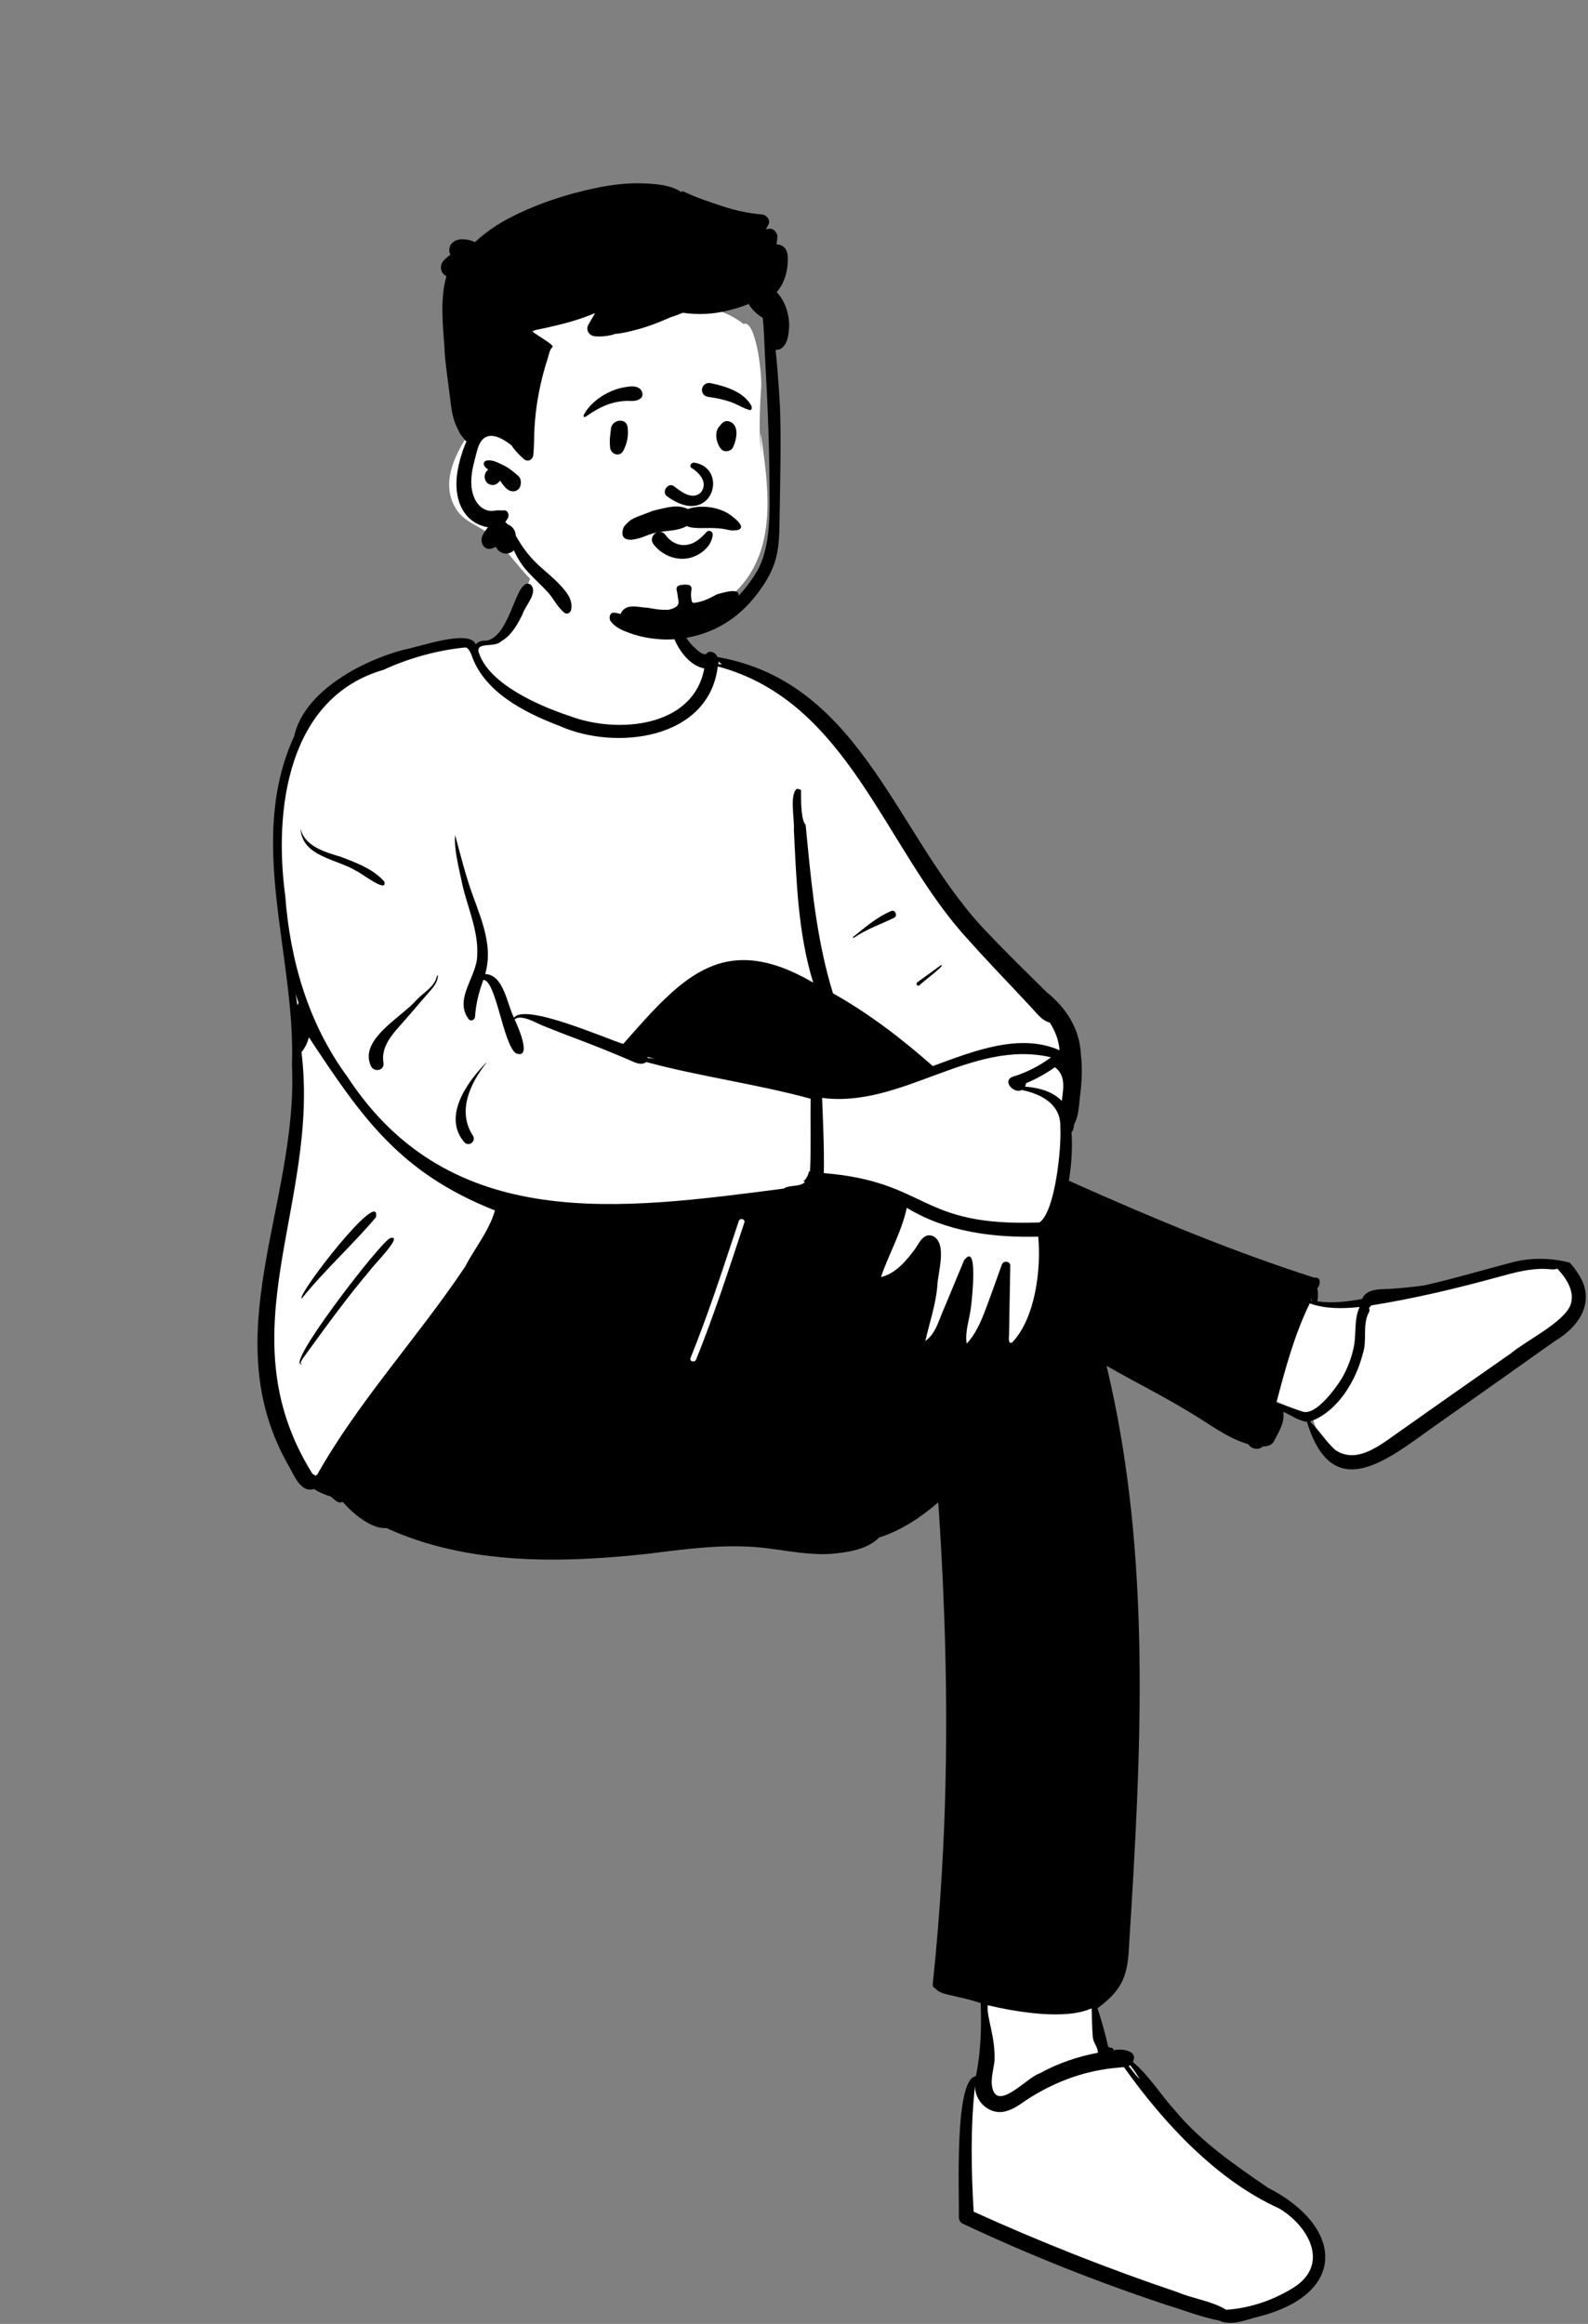 <svg width="192" height="281" viewBox="0 0 192 281" fill="none" xmlns="http://www.w3.org/2000/svg">
<rect x="0" y="0" width="192" height="281" fill="#808080" stroke="none"/>
<path fill-rule="evenodd" clip-rule="evenodd" d="M189.698 153.101C188.836 152.852 187.758 152.789 186.814 152.743C183.478 152.546 180.076 154.141 176.804 154.86C175.372 155.215 173.856 155.633 172.324 155.944C170.963 156.129 169.557 156.268 168.143 156.356C167 156.391 165.67 156.303 165.28 157.507C162.983 157.954 160.949 158.14 158.759 157.76C158.964 157.061 159.081 156.329 158.869 155.576C158.976 155.397 159.122 155.156 159.199 154.993H158.936C155.092 153.451 150.936 152.397 147.072 150.799C142.028 148.977 134.601 145.456 128.773 143.051C129.168 140.882 129.315 138.679 129.147 136.536L129.381 136.347C129.458 135.926 129.578 135.422 129.794 135.04C130.069 134.309 130.076 133.311 130.185 132.484C130.413 130.868 130.565 128.434 130.15 126.514C129.969 123.911 128.219 121.905 126.332 120.295C124.015 117.998 121.695 115.756 119.433 113.37C106.914 100.576 105.924 84.461 86.326 79.563L86.317 79.487C86.162 79.314 86.099 79.177 85.923 79.451C85.276 79.202 84.469 79.223 83.927 78.802C82.966 77.923 82.283 76.907 81.837 75.702C81.493 73.424 81.736 69.912 79.745 68.455C77.534 67.127 65.785 66.181 64.772 69.085C64.143 69.677 63.857 70.428 63.661 71.349C63.006 72.591 62.593 73.967 61.934 75.228C60.532 78.055 59.623 77.428 57.148 78.074C56.879 77.474 56.063 77.595 55.469 77.682C48.27 78.696 39.494 81.464 36.412 88.247L36.675 88.213C31.355 98.234 34.805 110.977 35.756 121.596C36.526 131.035 35.646 140.519 33.554 149.323C30.987 158.664 30.839 169.111 35.933 177.566C36.451 178.534 37.081 179.901 38.197 179.294C38.808 179.758 39.495 180.078 40.443 180.356C40.704 180.546 40.975 180.866 41.249 181.002C41.262 181.021 41.702 180.766 41.725 180.759C42.558 181.951 88.284 185.932 93.029 186.551C97.209 187.056 102.733 188.346 106.14 185.323C108.956 184.517 111.902 182.417 114.152 180.333C115.517 200.183 116.272 240.838 117.49 241.121C118.023 241.302 118.743 241.519 119.346 241.692C119.35 243.118 119.456 244.739 119.344 246.141C119.157 247.725 118.683 249.594 118.469 251.259C117.547 251.197 117.276 252.124 117.169 252.753C116.373 257.954 116.397 262.147 116.454 267.863C125.809 273.387 136.773 276.425 147.3 279.996C148.308 280.755 150.493 279.934 151.657 279.728C155.699 278.93 160.291 276.571 159.271 272.244C158.524 268.986 155.388 267.111 152.747 265.194C149.859 263.096 146.814 261 144.158 258.502C142.026 256.489 140.435 254.928 138.658 252.657C137.869 251.6 137.029 249.865 135.968 249.086C137.089 247.754 134.825 249.003 133.968 249.08C133.464 246.701 132.84 244.417 132.091 242.135L132.819 242.168C135.208 239.931 136.547 229.194 136.713 226.008C137.911 205.243 137.882 181.309 133.079 163.821C136.727 166.073 140.728 167.955 144.357 170.183C146.645 171.527 148.967 173.392 151.532 174.044C151.699 174.525 152.31 174.712 152.644 174.241C153.103 174.298 153.695 174.107 153.745 173.897C154.215 172.935 154.895 171.897 154.813 170.851C154.813 170.851 154.183 169.386 154.183 169.386C155.595 169.961 157.129 171.172 158.636 171.283C161.679 181.47 167.674 175.763 173.444 171.798C176.925 169.359 180.734 166.666 184.398 164.065C187.507 161.586 193.577 159.233 190.601 154.322" fill="white"/>
<path fill-rule="evenodd" clip-rule="evenodd" d="M58.916 77.452C61.855 76.736 62.357 69.672 64.132 70.678C65.157 71.572 63.479 73.26 63.182 74.27L63.052 74.526C62.45 75.702 61.769 76.874 60.583 77.552C59.82 78.357 57.54 77.567 57.875 78.849C59.046 82.713 65.258 85.389 68.92 86.593C74.61 88.736 83.817 88.011 85.153 80.826C82.032 80.253 79.724 74.606 81.648 72.255C81.714 74.539 82.336 76.896 84.124 78.443L84.223 78.534C84.537 78.822 84.945 79.165 85.351 79.101C85.747 78.548 86.516 78.863 86.742 79.447C104.514 82.527 108.474 101.747 119.666 113.06C121.902 115.42 124.239 117.68 126.546 119.969C128.902 121.843 130.569 124.456 130.686 127.525C130.896 129.231 130.792 130.94 130.567 132.649L130.551 132.803C130.446 133.863 130.384 135 129.882 135.941C129.795 136.26 129.83 136.662 129.555 136.887C129.675 138.838 129.561 140.823 129.232 142.767L130.089 143.151C139.525 147.365 149.07 151.336 158.908 154.495C159.749 154.342 159.681 155.322 159.274 155.768C159.381 156.292 159.393 156.837 159.267 157.356C161.068 157.615 162.898 157.399 164.677 157.07C165.239 155.828 166.734 155.894 167.89 155.859C169.326 155.769 170.759 155.628 172.185 155.429C175.697 154.642 179.146 153.607 182.624 152.697C184.952 152.04 187.462 152.072 189.797 152.676C190.194 153.122 190.56 153.598 190.869 154.103C193.004 157.422 190.901 160.463 187.921 162.206C183.141 165.603 178.359 168.996 173.558 172.363L173.209 172.612C167.496 176.712 161.069 181.901 158.018 171.923C156.993 171.802 156.094 171.112 155.139 170.705C155.396 171.903 154.628 173.112 154.099 174.139C153.871 174.723 153.249 174.916 152.674 174.911C152.181 175.395 151.257 175.204 150.935 174.63C148.324 173.88 146.166 172.13 143.854 170.771C140.568 168.769 137.12 167.063 133.785 165.146C139.324 188.139 137.97 212.089 136.496 235.494L136.485 235.706C136.303 239.123 135.521 240.739 132.694 242.834C133.187 244.34 133.627 245.852 133.963 247.401C134.082 247.76 134.628 247.422 134.632 247.916C135.636 247.68 137.677 247.932 136.965 249.325C138.981 251.022 140.347 253.32 142.114 255.254C145.227 258.995 149.295 261.779 153.285 264.522C162.456 269.208 162.982 277.328 152.251 280.101L152.144 280.127C150.666 280.483 148.887 281.298 147.454 280.612C145.311 280.198 143.185 279.361 141.088 278.723C132.647 275.922 124.39 272.643 116.39 268.874C116.1 268.737 115.936 268.424 115.929 268.111C116.018 265.525 115.318 251.353 117.992 251.048C118.589 248.153 118.683 245.164 118.575 242.209C117.707 241.935 116.83 241.671 115.931 241.5C115.059 241.225 113.694 241.163 113.11 240.454C112.9 240.378 112.746 240.19 112.778 239.893C113.25 235.452 113.608 230.999 113.87 226.541C114.765 211.589 114.461 196.591 113.441 181.655C111.341 183.476 108.947 185.071 106.282 185.919C104.812 187.397 102.453 187.714 100.445 187.893C97.863 188.053 95.327 187.536 92.779 187.214C88.452 186.668 84.155 187.152 79.86 187.687L78.392 187.871C67.876 189.027 56.511 189.266 46.71 184.76C44.864 184.924 42.574 182.925 41.422 181.588C40.914 181.903 40.414 181.288 40.009 180.965C39.341 180.761 38.583 180.469 37.976 180.042C36.437 180.547 35.606 178.543 35.022 177.454C25.742 161.522 36.077 145.663 35.299 128.768C35.77 115.523 29.744 101.724 35.568 89.02C36.746 83.644 43.637 79.929 48.823 78.562C50.494 78.286 56.822 75.992 57.518 77.921C57.848 77.487 58.411 77.454 58.916 77.452ZM135.887 249.946C135.018 250.039 134.17 250.093 133.31 250.251C130.173 250.767 127.18 251.985 124.484 253.677C123.611 254.223 122.832 254.91 121.83 255.215C119.771 255.964 117.748 254.103 117.899 252.091C117.325 257.148 117.423 262.351 117.721 267.433C125.774 271.086 134.008 274.343 142.392 277.172C144.28 277.966 146.515 278.22 148.249 279.292C151.205 279.105 154.181 278.064 156.664 276.437C160.783 273.572 158.049 269.027 154.634 267.027C147.118 263.626 140.72 256.744 135.887 249.946ZM119.419 242.467C119.261 243.966 120.397 246.301 120.237 249.289C120.114 250.222 119.824 251.199 119.924 252.136C120.387 255.61 124.139 251.195 125.689 250.711C127.89 249.497 130.282 248.671 132.741 248.219C132.726 247.418 132.197 247.098 132.127 246.307C132.027 245.14 132.032 244.019 131.98 242.842C128.783 244.3 122.81 243.269 119.419 242.467ZM136.645 249.719C136.59 249.756 136.531 249.788 136.47 249.816C136.915 250.356 137.3 250.955 137.827 251.419L137.602 251.069C137.302 250.603 136.995 250.139 136.645 249.719ZM37.345 125.421C37.184 126.077 36.89 126.695 36.451 127.22C38.72 145.671 27.043 161.052 37.779 178.208C37.915 178.271 38.039 178.35 38.158 178.449C38.221 178.407 38.284 178.362 38.346 178.318C43.379 169.39 50.542 161.688 56.25 153.144C57.345 151 59.149 148.841 59.839 146.363C48.369 141.822 43.787 135.197 37.345 125.421ZM188.297 153.408C187.811 153.582 187.269 153.438 186.75 153.429C184.908 153.389 183.107 153.871 181.345 154.359C176.219 155.764 171.066 157.009 165.814 157.841C165.708 157.951 165.606 158.064 165.514 158.182C165.605 158.336 165.619 158.53 165.487 158.722C164.695 160.239 165.335 162.097 164.76 163.721C163.926 167.009 161.708 170.718 158.397 171.885C159.501 172.94 160.292 174.297 161.43 175.315C164.225 177.236 167.303 174.373 169.585 172.838C173.929 169.761 178.285 166.706 182.652 163.662C184.609 162.036 188.937 159.987 189.874 157.833C190.474 156.181 189.382 154.572 188.297 153.408ZM158.358 157.6C156.488 161.424 155.408 165.489 154.328 169.594C155.452 169.904 156.486 170.389 157.59 170.716C159.145 171.066 161.341 168.053 162.12 166.857C162.924 165.52 163.487 164.05 163.748 162.51C163.968 161.003 163.733 159.436 164.388 158.04C162.362 158.247 160.307 158.291 158.358 157.6ZM47.188 149.711C48.944 149.218 44.949 153.201 44.719 153.626C42.122 156.7 39.742 159.948 37.38 163.205L36.664 164.194C36.596 164.294 36.121 164.997 36.464 164.908C36.496 164.899 36.51 164.941 36.485 164.958C34.301 165.345 46.135 149.982 47.188 149.711ZM89.998 147.831C90.139 147.402 89.465 147.218 89.323 147.645L88.876 148.996C87.186 154.103 85.507 159.217 83.488 164.205C83.32 164.623 83.995 164.805 84.163 164.392C86.359 158.964 88.153 153.387 89.998 147.831ZM109.634 146.043C109.018 148.973 107.462 151.614 106.519 154.415C108.29 154.023 109.655 152.368 110.687 150.944L110.718 150.897C111.206 150.145 111.772 148.971 112.878 149.501C114.558 150.479 113.354 153.948 113.323 155.593C113.11 157.846 112.379 159.955 111.881 162.144C113.161 161.267 113.529 159.537 114.153 158.189L116.555 152.413C118.32 149.988 117.5 157.251 117.409 157.936C117.266 159.442 116.633 160.956 116.881 162.472C117.877 161.398 118.504 160.048 119.031 158.679C119.762 156.774 120.429 154.844 121.125 152.927C121.365 152.313 122.277 152.528 122.145 153.205C122.1 155.381 122.064 157.557 122.029 159.733L122.004 161.365C121.999 161.675 121.846 162.579 122.379 162.329C125.179 159.383 125.896 153.492 125.532 149.534C120.029 149.667 114.415 148.952 109.634 146.043ZM158.604 157.034C158.581 157.105 158.555 157.177 158.529 157.249C158.545 157.253 158.562 157.256 158.578 157.26C158.588 157.184 158.597 157.109 158.604 157.034ZM36.469 157.034C35.859 156.581 46.119 143.373 45.454 147.186C42.592 150.582 39.254 153.557 36.469 157.034ZM127.079 127.847C117.484 125.587 109.034 134.03 99.398 132.754C99.51 135.778 99.665 138.822 99.604 141.848C112.4 142.906 110.944 148.367 125.675 147.817C127.578 146.539 128.36 138.704 128.199 136.339C128.322 133.542 125.922 132.287 123.531 131.797C122.668 132.32 121.118 130.759 122.4 130.21C124.089 129.701 125.668 128.9 127.079 127.847ZM56.292 78.285C52.879 78.622 49.498 79.555 46.36 80.997C34.763 84.354 33.091 97.966 34.485 108.281C35.063 116.126 37.294 123.798 41.985 130.177C54.473 149.273 75.157 146.249 94.749 143.723C95.455 143.23 96.652 143.58 97.332 142.929C97.261 142.905 97.197 142.871 97.142 142.829C97.469 142.573 97.722 142.124 97.798 141.647L97.939 141.661C98.077 138.7 97.967 135.796 98.011 132.858C91.574 131.088 84.67 130.183 78.145 128.42C77.404 128.938 76.549 128.341 75.824 128.06C73.946 127.259 72.052 126.498 70.143 125.773L69.666 125.593C68.421 125.126 67.178 124.646 65.946 124.146L65.484 123.958C64.778 123.668 62.995 122.597 62.225 123.266L62.287 123.4C62.744 124.399 64.317 128.096 62.383 127.365C60.813 126.259 59.998 118.548 58.443 118.48C57.908 119.916 57.525 121.406 57.437 122.94C57.406 123.286 56.953 123.577 56.681 123.254C54.836 120.818 57.623 118.164 57.697 115.593C57.873 112.603 56.554 109.806 55.896 106.944L55.856 106.746C55.471 104.89 54.871 102.639 55.03 100.973L55.413 102.419C55.797 103.865 56.19 105.312 56.641 106.738C57.761 110.3 59.783 113.969 58.66 117.78C60.914 117.855 61.295 121.423 62.142 123.053C63.512 121.27 73.153 125.544 75.353 126.23L75.777 125.747C82.667 117.913 87.641 112.612 98.32 118.809C96.475 112.841 96.297 106.503 95.982 100.306C96.09 99.127 95.411 96.018 96.369 95.374C96.535 95.398 96.697 95.449 96.85 95.516L96.85 96.127C96.854 97.31 96.909 99.272 97.404 99.718L97.631 102.06C98.226 108.153 98.9 114.24 100.714 120.111C105.069 122.552 109.043 125.609 112.781 128.907L113.207 128.751C117.826 127.055 123.384 124.882 128.106 126.998C128.028 125.803 127.568 124.66 126.926 123.649C125.856 123.383 125.156 122.252 124.39 121.498C121.963 118.883 119.471 116.328 117.099 113.661C106.98 102.744 102.674 84.818 86.782 80.584C85.732 89.405 74.478 90.813 67.695 87.794L67.438 87.695C63.222 86.063 58.458 83.601 56.977 79.114L56.916 78.984C56.763 78.668 56.582 78.345 56.292 78.285ZM58.794 128.485C58.806 128.471 58.83 128.49 58.819 128.505C56.843 130.991 55.236 134.382 57.199 137.353C57.562 138.021 56.714 138.664 56.171 138.154C53.445 135.05 56.469 130.843 58.794 128.485ZM127.538 129.047C126.452 129.825 125.287 130.471 124.053 130.98C124.057 131.123 123.987 131.275 123.925 131.387C125.549 131.517 127.241 131.938 128.382 133.126C128.437 132.691 128.491 132.255 128.533 131.82C128.638 130.698 128.446 129.695 127.538 129.047ZM52.823 118.055L52.836 117.995C52.845 117.927 52.948 117.923 52.945 117.995C52.907 118.884 52.262 119.516 51.716 120.149C50.905 121.088 50.094 122.027 49.284 122.966C47.928 124.601 45.931 126.246 46.38 128.616C46.388 129.457 45.336 129.638 44.909 129.019C43.212 125.773 48.555 123.011 50.356 120.917C51.202 120.011 52.534 119.344 52.823 118.055ZM78.262 127.8C78.288 127.841 78.306 127.884 78.315 127.929C78.6 127.96 78.883 127.992 79.167 128.027L78.262 127.8ZM35.765 120.209C35.816 120.548 35.863 120.888 35.908 121.228L35.953 121.568L35.96 121.539C35.983 121.45 36.027 121.374 36.084 121.312L36.104 121.292C35.986 120.933 35.873 120.572 35.765 120.209ZM113.767 116.698C114.448 116.625 111.363 118.849 111.193 119.125C110.944 119.341 110.654 118.956 110.919 118.768C111.877 118.09 112.822 117.394 113.767 116.698ZM107.766 110.155C108.239 109.96 108.561 110.751 108.112 110.972C106.475 111.775 104.745 112.343 103.237 113.399C103.17 113.445 103.087 113.337 103.15 113.288L103.331 113.144C104.72 112.038 106.108 110.836 107.766 110.155ZM36.33 100.153C36.787 102.313 39.262 103.023 41.183 103.598L41.783 103.827C43.479 104.478 45.236 105.211 46.456 106.586C46.935 108.138 43.522 105.435 43.046 105.298C40.715 103.849 36.505 103.603 36.33 100.153ZM86.852 79.985C86.865 80.094 86.872 80.207 86.875 80.319C87.018 80.319 87.161 80.32 87.304 80.325C87.137 80.226 86.984 80.114 86.852 79.985Z" fill="black"/>
<path fill-rule="evenodd" clip-rule="evenodd" d="M91.936 53.627C91.698 51.532 92.006 47.151 92.027 46.885C92.157 45.202 91.371 38.559 89.885 39.171C87.392 37.192 84.071 36.755 80.966 36.546C74.516 36.112 67.654 37.108 62.674 41.46C60.211 43.72 57.813 47.008 58.006 50.43C55.768 53.675 52.613 58.125 55.401 61.918C56.349 63.13 57.856 63.581 59.046 64.499C61.441 66.436 62.944 69.216 65.361 71.141C71.766 76.912 82.641 78.117 88.934 71.553C93.8 66.8 93.013 59.688 92.157 53.627C91.582 49.553 92.4 57.716 91.936 53.627Z" fill="white"/>
<path fill-rule="evenodd" clip-rule="evenodd" d="M72.084 22.726C73.941 22.34 75.848 22.101 77.745 22.173L77.891 22.179C79.318 22.237 81.125 22.367 82.37 23.22C82.442 23.146 82.557 23.108 82.661 23.159C84.141 23.885 85.768 24.409 87.325 24.931C88.876 25.449 90.484 25.792 92.109 25.93C92.721 25.982 93.244 26.66 92.857 27.269C92.765 27.414 92.675 27.56 92.586 27.707C92.735 27.691 92.885 27.674 93.034 27.659C93.526 27.608 94.017 28.147 93.988 28.639C93.97 28.949 93.937 29.255 93.889 29.556C94.076 29.552 94.263 29.581 94.442 29.66C95.353 30.055 95.29 31.17 95.222 32.018C95.127 33.195 94.699 34.442 93.903 35.323C94.497 35.956 94.918 36.714 95.169 37.612C95.35 38.269 95.452 38.968 95.402 39.652L95.386 39.856C95.324 40.598 95.201 41.419 94.682 41.953C94.415 42.228 94.087 42.328 93.774 42.296C93.963 44.005 94.085 45.724 94.199 47.437L94.252 48.256C94.507 52.214 94.303 59.092 94.252 63.057C94.206 66.763 93.924 68.581 91.713 71.59C89.698 74.329 87.083 76.183 83.812 76.951C82.048 77.365 80.403 77.436 78.618 77.172C77.753 77.044 76.842 76.818 76.021 76.508C75.112 76.163 74.464 75.902 73.853 75.141C73.564 74.781 73.703 74.013 74.279 74.085C75.15 74.194 75.352 74.415 76.187 74.679L76.78 74.956C77.612 75.23 78.522 75.59 79.391 75.677C81.173 75.854 83.21 75.511 84.917 74.956C87.695 74.052 89.929 71.716 91.462 69.183C93.282 66.18 93.057 61.564 93.031 58.111C93.002 54.323 92.882 50.532 92.687 46.747L92.653 46.117C92.55 44.169 92.45 42.22 92.362 40.272C92.335 39.66 92.293 39.044 92.218 38.434C91.531 38.021 90.916 37.451 90.516 36.748C89.71 37.09 88.863 37.337 88.084 37.534C86.278 37.991 84.404 38.101 82.566 37.816C82.071 38.026 81.565 38.211 81.052 38.37C80.913 38.433 80.775 38.495 80.636 38.556C79.398 39.1 78.143 39.561 76.837 39.899L76.516 39.981C75.829 40.155 75.082 40.327 74.35 40.38C74.23 40.428 74.101 40.468 73.959 40.504C73.293 40.67 72.601 40.723 71.919 40.664C71.254 40.607 70.773 39.916 71.139 39.269C71.407 38.797 71.677 38.327 71.95 37.857C71.001 38.263 70.022 38.6 69.035 38.886C68.038 39.175 67.026 39.418 66.014 39.642C65.472 39.761 64.929 39.866 64.389 39.984C64.002 40.069 67.123 41.691 66.807 41.953C66.459 42.24 66.36 42.91 66.228 43.323C66.054 43.86 65.891 44.399 65.743 44.944C65.446 46.032 65.204 47.136 65.016 48.251C64.828 49.367 64.701 50.495 64.631 51.625C64.561 52.755 64.592 53.892 64.479 55.017C64.418 55.613 63.795 55.92 63.335 55.503C63.281 55.455 63.226 55.405 63.172 55.355L63.092 55.28C62.698 54.913 62.316 54.524 62.001 54.086C61.944 54.006 61.889 53.921 61.838 53.836C61.83 53.836 61.822 53.833 61.814 53.827L61.727 53.76C60.764 53.024 59.157 52.064 58.219 53.287C57.92 53.676 57.767 54.172 57.64 54.651L57.417 55.507C57.273 56.066 57.137 56.628 57.057 57.2C56.878 58.481 56.968 59.958 57.826 60.985C58.169 61.396 58.641 61.69 59.168 61.767C59.462 61.808 59.752 61.757 60.044 61.719C60.34 61.681 60.626 61.742 60.922 61.713C61.393 61.665 61.599 62.245 61.423 62.609C61.328 62.804 61.216 62.973 61.088 63.116C61.191 63.207 61.288 63.304 61.382 63.407C61.661 63.499 61.91 63.696 62.097 63.956C62.248 64.166 62.327 64.395 62.34 64.636C62.357 64.696 62.371 64.757 62.384 64.819L62.639 65.245C62.695 65.338 62.751 65.43 62.807 65.521C63.457 66.572 64.178 67.462 65.074 68.301C65.937 69.108 66.873 69.83 67.683 70.696L67.779 70.799C68.534 71.617 69.33 72.607 69.035 73.796C68.959 74.102 68.543 74.322 68.272 74.115C67.4 73.45 66.961 72.397 66.221 71.59C65.459 70.758 64.616 70.011 63.852 69.183C63.13 68.4 62.56 67.514 62.131 66.538C61.959 66.733 61.709 66.871 61.363 66.924C60.768 67.016 60.214 66.658 59.955 66.129C59.788 66.204 59.618 66.273 59.447 66.327C58.545 66.61 57.977 65.58 58.318 64.818C58.499 64.41 58.727 64.055 59.009 63.757C58.127 63.632 57.23 63.164 56.651 62.58C55.197 61.111 54.997 58.904 55.324 56.942C55.498 55.902 55.797 54.849 56.187 53.873C56.254 53.703 56.327 53.531 56.407 53.363C56.363 53.361 56.317 53.342 56.289 53.304C56.026 52.935 55.706 52.633 55.511 52.22C55.331 51.841 55.131 51.457 54.99 51.062C54.698 50.254 54.556 49.342 54.46 48.487C54.264 46.738 53.736 43.323 53.736 41.953C53.539 39.269 53.193 36.036 53.981 33.401C53.895 33.355 53.812 33.299 53.736 33.233L53.698 33.199L53.636 33.141C53.185 32.722 53.224 31.937 53.636 31.513L53.766 31.379C53.931 31.211 54.073 31.078 54.339 30.895C54.378 30.868 54.418 30.842 54.459 30.819C54.319 30.554 54.271 30.245 54.368 29.904C54.706 28.716 56.369 28.759 57.423 29.276C58.59 28.207 59.883 27.278 61.285 26.526C64.623 24.737 68.398 23.488 72.084 22.726ZM58.763 55.713C59.387 55.504 60.215 55.943 60.775 56.207C61.486 56.542 62.09 57.037 62.675 57.56C62.967 57.822 63.019 58.25 62.947 58.615C62.939 58.652 62.932 58.69 62.924 58.728C62.846 59.118 62.423 59.424 62.048 59.413C61.264 59.391 60.891 58.696 60.447 58.106C60.395 58.202 60.329 58.29 60.248 58.356L60.193 58.4C60.009 58.544 59.806 58.659 59.563 58.648C59.39 58.639 59.225 58.594 59.073 58.512C58.692 58.306 58.524 57.8 58.628 57.388C58.692 57.129 58.839 56.925 59.032 56.785L58.96 56.734C58.807 56.624 58.666 56.509 58.557 56.338L58.532 56.297H58.542C58.423 56.087 58.501 55.801 58.763 55.713Z" fill="black"/>
<path fill-rule="evenodd" clip-rule="evenodd" d="M80.892 67.248C80.15 66.944 79.487 66.437 79.002 65.789C78.834 65.564 78.79 65.327 78.825 65.109C78.865 64.865 79.009 64.643 79.206 64.495C79.403 64.346 79.65 64.272 79.889 64.309C80.096 64.342 80.303 64.456 80.466 64.692L80.5 64.739C80.788 65.13 81.163 65.451 81.591 65.657C82.004 65.856 82.465 65.949 82.942 65.895C83.851 65.792 84.477 65.3 85.143 64.63C85.225 64.546 85.308 64.459 85.391 64.37C85.443 64.29 85.516 64.238 85.597 64.211C85.686 64.181 85.788 64.183 85.881 64.216C85.97 64.247 86.05 64.306 86.104 64.385C86.155 64.46 86.184 64.553 86.174 64.66C86.114 65.353 85.752 65.972 85.238 66.459C84.668 66.998 83.912 67.372 83.2 67.503C82.415 67.647 81.616 67.543 80.892 67.248ZM83.57 56.549C84.404 57.057 85.676 58.243 84.778 59.504C83.721 60.616 82.2 59.341 81.45 58.765C80.755 58.318 79.974 59.467 80.619 59.989C86.036 64.01 88.235 56.682 83.992 55.951C83.525 55.87 83.351 56.391 83.57 56.549ZM73.862 51.871C73.954 50.723 75.697 50.463 75.87 51.598C76.026 52.615 75.843 53.55 75.386 54.465C74.949 55.34 73.852 54.932 73.769 54.135C73.658 53.068 73.805 52.584 73.862 51.871ZM87.129 51.363C87.372 51.044 87.723 50.826 88.144 50.949C89.457 51.334 89.07 53.203 88.609 54.113C88.358 54.607 87.548 54.733 87.182 54.297C86.585 53.588 86.299 52.171 87.058 51.472C87.078 51.436 87.101 51.399 87.129 51.363ZM75.367 46.85L75.575 46.813C76.217 46.702 77.015 46.595 77.469 47.112C77.709 47.387 77.792 47.897 77.469 48.159C76.899 48.621 76.27 48.442 75.588 48.481C75.025 48.514 74.485 48.607 73.944 48.762C72.755 49.103 71.787 49.724 70.772 50.407C70.639 50.496 70.503 50.325 70.567 50.201C71.153 49.05 72.288 48.105 73.425 47.529C74.032 47.222 74.696 46.967 75.367 46.85ZM85.932 46.334L86.091 46.367C87.819 46.729 90.064 47.453 90.882 49.154C90.913 49.395 90.88 49.447 90.854 49.48L90.845 49.491C90.823 49.52 90.805 49.56 90.701 49.593C90.672 49.586 90.643 49.578 90.614 49.571C90.239 49.472 89.942 49.336 89.654 49.196L89.343 49.042C88.981 48.864 88.617 48.693 88.231 48.566C87.406 48.297 86.558 48.107 85.696 48.005C85.51 47.983 85.33 47.92 85.188 47.812C85.053 47.709 84.951 47.567 84.904 47.378C84.843 47.133 84.861 46.947 84.992 46.727C85.09 46.561 85.231 46.446 85.393 46.38C85.558 46.313 85.746 46.297 85.932 46.334Z" fill="black"/>
<path fill-rule="evenodd" clip-rule="evenodd" d="M83.171 61.548C81.942 60.993 80.938 61.273 78.9 61.775C76.573 62.713 76.408 62.547 75.413 63.71C74.761 65.419 76.242 65.261 76.408 65.261C77.734 65.095 78.378 64.533 79.729 64.323C80.826 64.151 82.016 64.187 83.044 63.603C83.794 64.017 85.524 63.769 86.795 63.88C88.176 63.987 88.091 64.24 89.171 64.098C89.779 63.932 89.901 63.485 88.459 62.379C86.88 61.169 84.553 61.051 83.171 61.548Z" fill="black"/>
<path fill-rule="evenodd" clip-rule="evenodd" d="M84.602 72.769C83.526 73.032 83.672 72.915 83.552 72.08C83.458 71.428 84.068 70.622 82.723 70.695C81.377 70.768 81.881 71.259 81.949 72.135C81.994 72.704 82.456 73.378 80.789 73.742C79.726 73.738 79.42 73.691 78.303 73.484C77.142 73.484 75.329 72.68 74.877 74.739C74.714 75.481 75.731 75.588 78.303 75.787C80.91 76.317 86.668 75.022 88.524 73.022C89.132 72.367 89.213 72.543 89.298 72.08C89.476 71.108 87.901 71.516 86.701 71.858C85.853 72.312 85.293 72.6 84.602 72.769Z" fill="black"/>
</svg>
